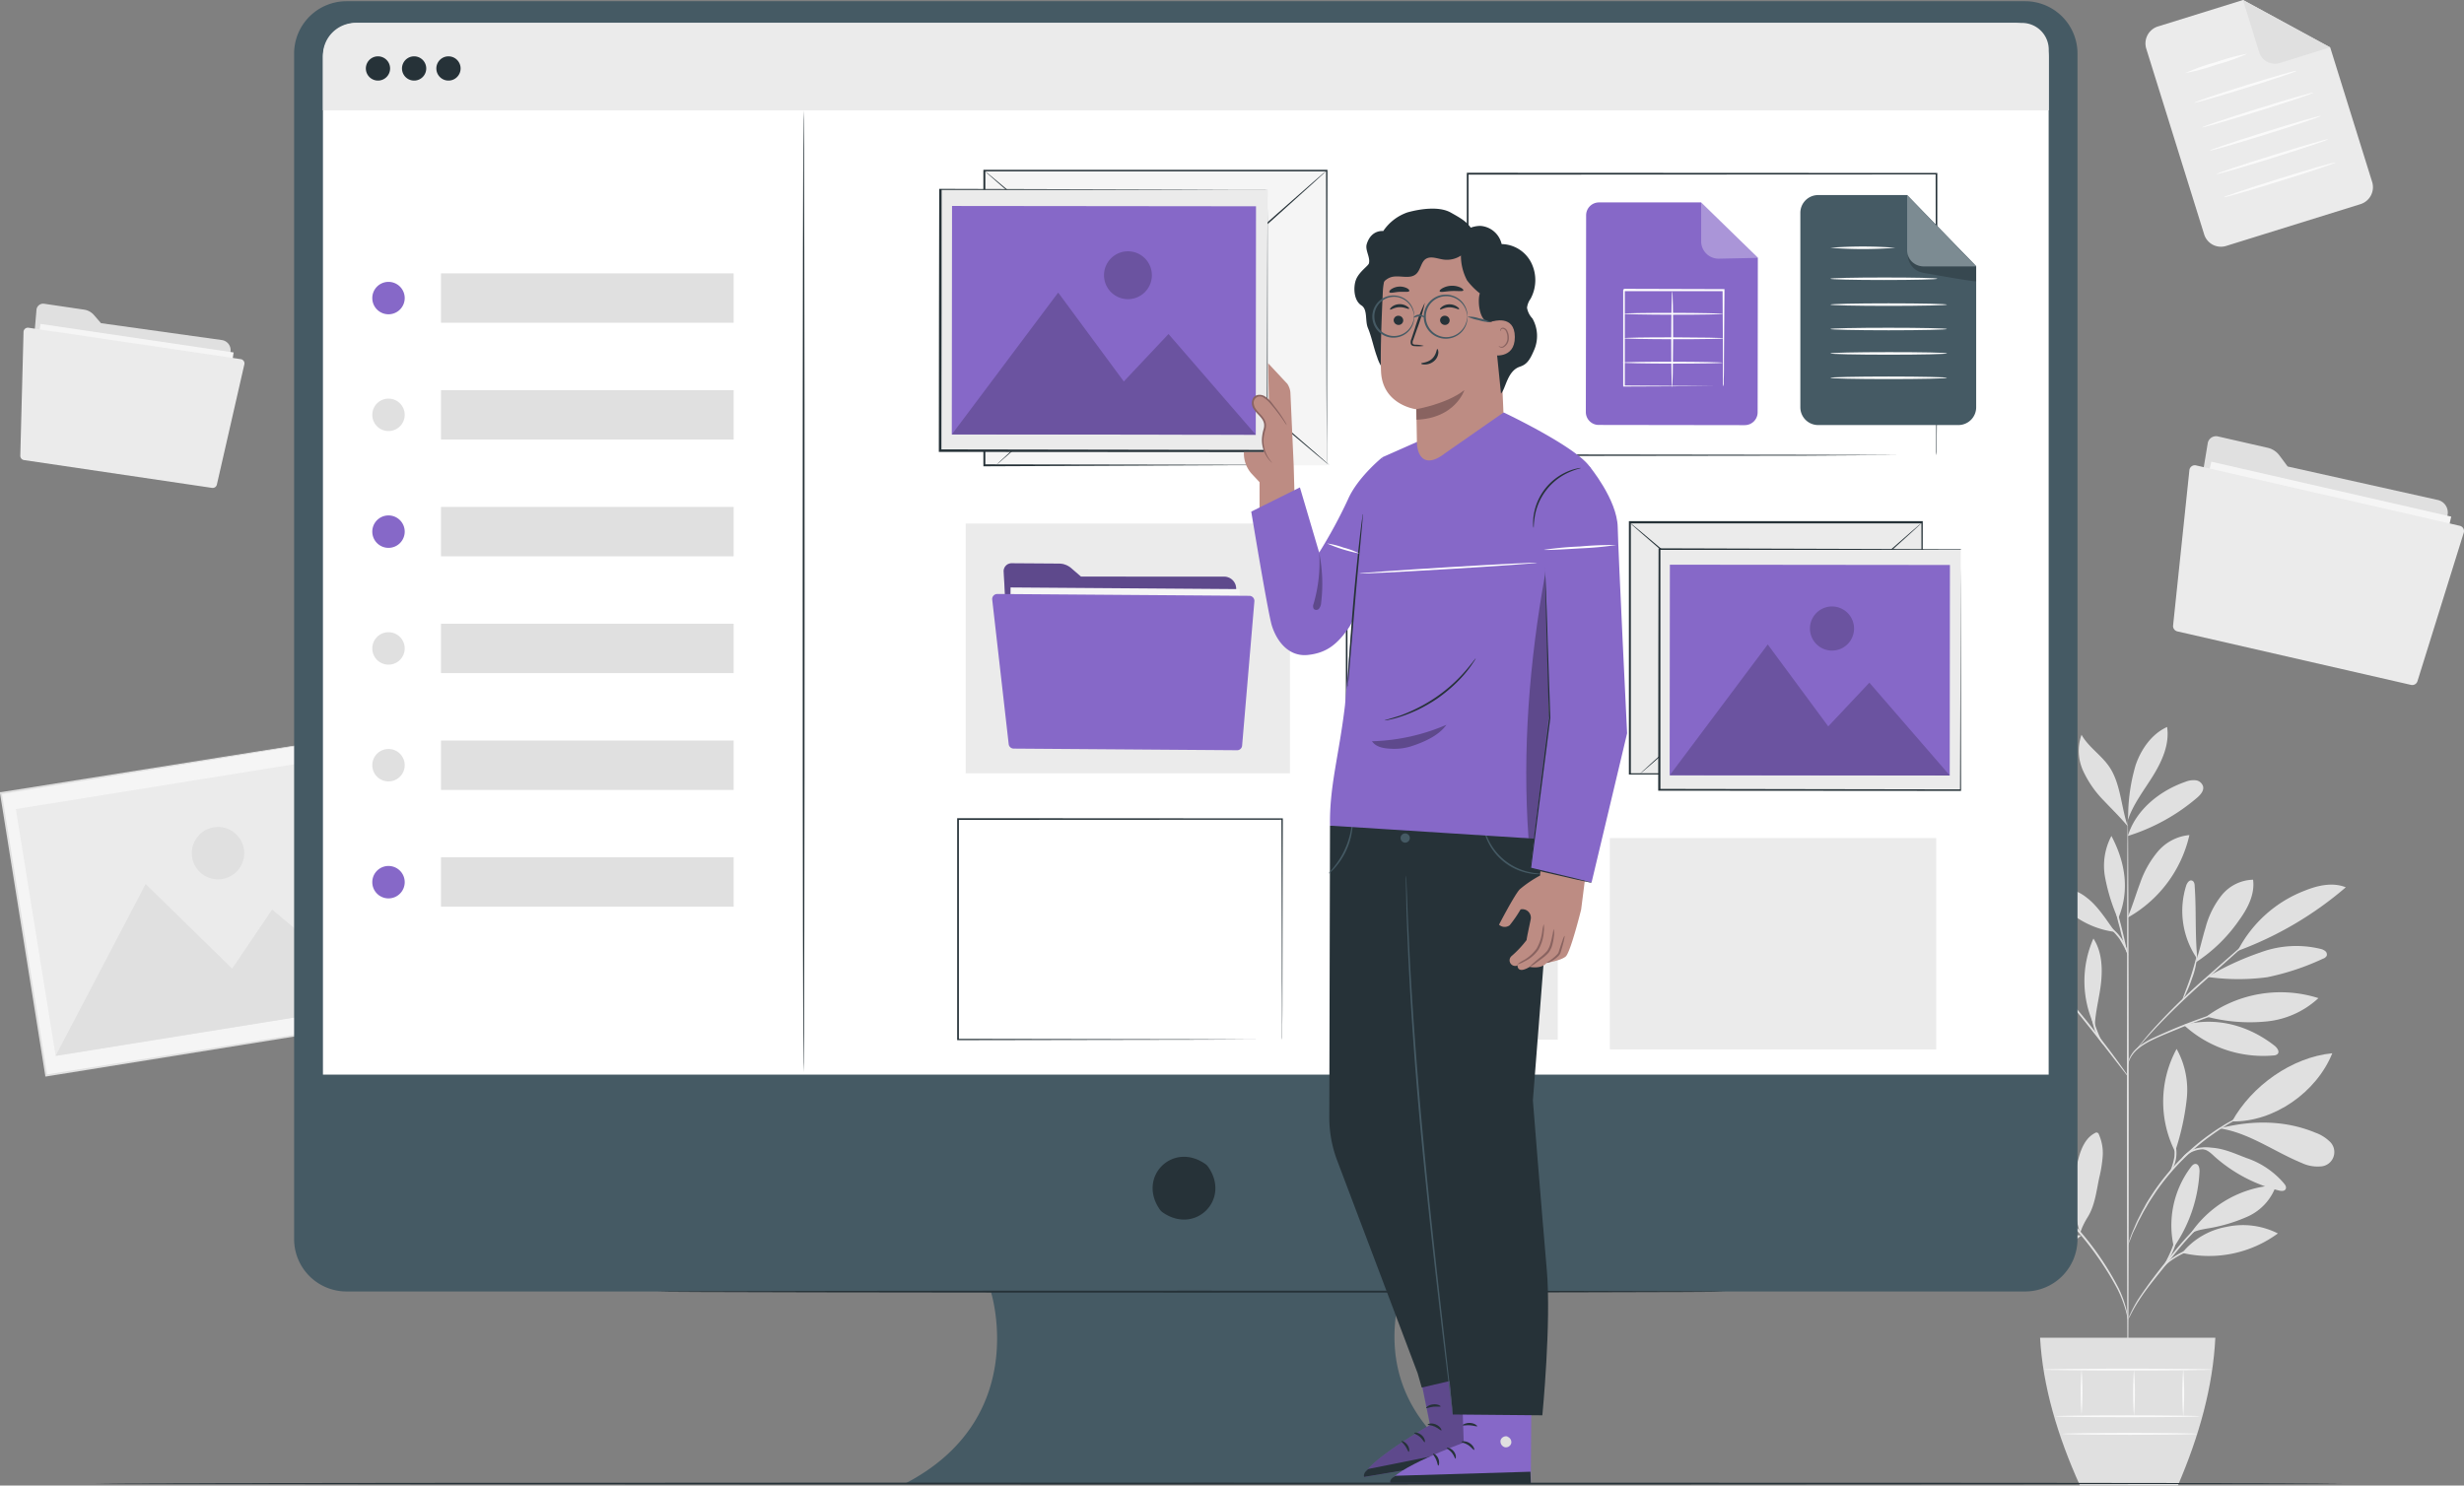 <svg xmlns="http://www.w3.org/2000/svg" width="525" height="316.589" viewBox="0 0 525 316.589">
  <rect x="0" y="0" width="525" height="316.589" fill="#808080" stroke="none"/>
  <g id="Asset_selection-pana" data-name="Asset selection-pana" transform="translate(-32.16 -47.81)">
    <g id="freepik--background-complete--inject-2" transform="translate(32.16 47.81)">
      <rect id="Rectángulo_38775" data-name="Rectángulo 38775" width="76.248" height="60.955" transform="matrix(0.987, -0.159, 0.159, 0.987, 0.184, 169.051)" fill="#f5f5f5"/>
      <path id="Trazado_187892" data-name="Trazado 187892" d="M107.628,255l-.364.068-1.053.182-4.083.674-15.407,2.53-54.342,8.84.167-.227c2.878,17.914,6.189,38.45,9.681,60.174h0l-.25-.182,75.286-12.052-.151.212c-2.871-18.127-5.249-33.155-6.916-43.669-.818-5.257-1.47-9.378-1.909-12.2q-.326-2.113-.5-3.227c-.106-.758-.159-1.114-.159-1.114s.076.356.2,1.068.3,1.8.53,3.181c.462,2.818,1.136,6.923,2,12.158,1.712,10.529,4.166,25.58,7.12,43.745v.182h-.182l-75.279,12.12H41.8v-.212h0c-3.484-21.732-6.772-42.267-9.643-60.182v-.2h.2l54.5-8.65,15.377-2.416,4.053-.629,1.038-.159Z" transform="translate(-32.16 -98.057)" fill="#e0e0e0"/>
      <rect id="Rectángulo_38776" data-name="Rectángulo 38776" width="70.893" height="53.281" transform="matrix(0.987, -0.159, 0.159, 0.987, 3.38, 172.419)" fill="#ebebeb"/>
      <path id="Trazado_187893" data-name="Trazado 187893" d="M47.79,333.152,66.985,296.52l18.43,18.028,8.514-12.582,23.853,19.944Z" transform="translate(-35.951 -108.127)" fill="#e0e0e0"/>
      <path id="Trazado_187894" data-name="Trazado 187894" d="M97.208,285.158a5.583,5.583,0,1,1-6.393-4.621A5.583,5.583,0,0,1,97.208,285.158Z" transform="translate(-45.245 -104.233)" fill="#e0e0e0"/>
      <path id="Trazado_187895" data-name="Trazado 187895" d="M593.007,366.647a26.361,26.361,0,0,0-11.317-3.893c-1.848-.189-3.863-.136-5.348.985a1.091,1.091,0,0,0-.553.977,1.22,1.22,0,0,0,.523.667,16.127,16.127,0,0,0,16.665,1.265" transform="translate(-164 -124.169)" fill="#e0e0e0"/>
      <path id="Trazado_187896" data-name="Trazado 187896" d="M594.294,361.82a55.249,55.249,0,0,1-7.31-6.431,18.527,18.527,0,0,1-4.545-8.476,3.409,3.409,0,0,1,.364-2.833c5.825,4.545,10.4,10.43,11.529,17.74" transform="translate(-165.575 -119.661)" fill="#e0e0e0"/>
      <path id="Trazado_187897" data-name="Trazado 187897" d="M598.32,362.253a26.361,26.361,0,0,1,.136-9.6,13.005,13.005,0,0,1,5.113-7.916c1.007,2.356.576,5.068-.136,7.522a36.671,36.671,0,0,1-5.068,10.673" transform="translate(-169.373 -119.821)" fill="#e0e0e0"/>
      <path id="Trazado_187898" data-name="Trazado 187898" d="M601.429,381.37a18.04,18.04,0,0,0-14.279,13.506c3.4-.212,6.287-2.613,8.378-5.3s3.537-5.636,5.84-8.151" transform="translate(-166.755 -128.704)" fill="#e0e0e0"/>
      <path id="Trazado_187899" data-name="Trazado 187899" d="M607.119,376.752a22.384,22.384,0,0,1,2.56-21.172,26.949,26.949,0,0,1-2.583,21.172" transform="translate(-171.218 -122.45)" fill="#e0e0e0"/>
      <path id="Trazado_187900" data-name="Trazado 187900" d="M612.55,395.38a16.2,16.2,0,0,0-15.475,8.908c-.189.386-.364.871-.106,1.212a1.151,1.151,0,0,0,1.03.3c3.03-.2,5.749-2.03,7.984-4.121s4.174-4.5,6.636-6.31" transform="translate(-169.105 -132.095)" fill="#e0e0e0"/>
      <path id="Trazado_187901" data-name="Trazado 187901" d="M616.846,387.882a28.9,28.9,0,0,1-.288-16.1c.568-2.068,1.515-4.249,3.439-5.227a.53.53,0,0,1,.856.3,9.734,9.734,0,0,1,.81,4.621,28.815,28.815,0,0,1-.757,4.674c-.6,2.856-.924,5.931-2.492,8.393a17.22,17.22,0,0,0-.992,1.841c-.3.629-.3.848-.568,1.348" transform="translate(-173.643 -125.081)" fill="#e0e0e0"/>
      <path id="Trazado_187902" data-name="Trazado 187902" d="M643.448,393a20.651,20.651,0,0,1,3.636-17.074c.265-.341.606-.7,1.038-.659.651.061.818.932.8,1.583A30.905,30.905,0,0,1,643.448,393" transform="translate(-180.27 -127.224)" fill="#e0e0e0"/>
      <path id="Trazado_187903" data-name="Trazado 187903" d="M646,398.4a24.821,24.821,0,0,0,20.369-4.143,16.483,16.483,0,0,0-11.021-1.386,15.732,15.732,0,0,0-9.34,5.5" transform="translate(-181.027 -131.399)" fill="#e0e0e0"/>
      <path id="Trazado_187904" data-name="Trazado 187904" d="M648,391.928a23.553,23.553,0,0,1,18.49-10.688,11.3,11.3,0,0,1-6.06,6.681,34.5,34.5,0,0,1-8.878,2.6c-1.182.227-2.8.485-3.568,1.409" transform="translate(-181.508 -128.673)" fill="#e0e0e0"/>
      <path id="Trazado_187905" data-name="Trazado 187905" d="M643.28,364.445a53.346,53.346,0,0,0,2.363-10.824,17.95,17.95,0,0,0-2.151-10.711,23.564,23.564,0,0,0-.318,21.906" transform="translate(-179.724 -119.377)" fill="#e0e0e0"/>
      <path id="Trazado_187906" data-name="Trazado 187906" d="M660,358.659c4.189-7.575,12.726-13.68,21.361-14.529-3.333,8.294-12.423,14.7-21.361,14.529" transform="translate(-184.423 -119.673)" fill="#e0e0e0"/>
      <path id="Trazado_187907" data-name="Trazado 187907" d="M656.56,364.874c6.242.954,11.552,4.939,17.422,7.355a7.826,7.826,0,0,0,3.931.757,3.068,3.068,0,0,0,1.924-5.439,8.377,8.377,0,0,0-2.848-1.735c-6.355-2.644-13.165-2.712-19.854-1.106" transform="translate(-183.588 -124.404)" fill="#e0e0e0"/>
      <path id="Trazado_187908" data-name="Trazado 187908" d="M651.79,370.954c1.417.4,1.894,1.136,3.03,2.091a32.512,32.512,0,0,0,13.188,6.772c.5.121,1.159.174,1.409-.28s-.053-.879-.341-1.235a18.059,18.059,0,0,0-7.961-5.4c-3.03-1.136-5.673-2.5-9.309-2.2" transform="translate(-182.432 -126.106)" fill="#e0e0e0"/>
      <path id="Trazado_187909" data-name="Trazado 187909" d="M646.41,335.943a25,25,0,0,0,19.134,6.507,1.348,1.348,0,0,0,.871-.311c.477-.523-.1-1.333-.659-1.772-5.628-4.386-12.438-6.2-19.346-4.424" transform="translate(-181.127 -117.523)" fill="#e0e0e0"/>
      <path id="Trazado_187910" data-name="Trazado 187910" d="M652.79,332.159a26.656,26.656,0,0,1,23.868-3.939,18.937,18.937,0,0,1-11.362,5,36.057,36.057,0,0,1-12.5-1.06" transform="translate(-182.674 -115.511)" fill="#e0e0e0"/>
      <path id="Trazado_187911" data-name="Trazado 187911" d="M649.228,312.385c-.553-5.613-.2-10.044-.583-15.687,0-.447-.129-.992-.553-1.151-.583-.227-1.076.492-1.265,1.091a17.96,17.96,0,0,0,2.394,15.627" transform="translate(-181.029 -107.88)" fill="#e0e0e0"/>
      <path id="Trazado_187912" data-name="Trazado 187912" d="M649.72,312.959a33.117,33.117,0,0,0,9.3-9.037c1.833-2.515,3.386-5.53,2.969-8.613a8.9,8.9,0,0,0-6.711,3.333,18.741,18.741,0,0,0-3.416,6.878c-.757,2.469-1.265,5.007-2.144,7.438" transform="translate(-181.93 -107.833)" fill="#e0e0e0"/>
      <path id="Trazado_187913" data-name="Trazado 187913" d="M661.748,310.758a74.992,74.992,0,0,0,22.891-13.5c-2.734-1.1-5.863-.439-8.6.659A26.953,26.953,0,0,0,661.65,310.7" transform="translate(-184.823 -108.169)" fill="#e0e0e0"/>
      <path id="Trazado_187914" data-name="Trazado 187914" d="M653.11,320.541a46.693,46.693,0,0,0,12.711.061,53.077,53.077,0,0,0,11.862-3.939,1.424,1.424,0,0,0,.811-.614.932.932,0,0,0-.3-1.015,2.379,2.379,0,0,0-1.008-.47,21.97,21.97,0,0,0-12.824.758,59.712,59.712,0,0,0-11.256,5.211" transform="translate(-182.752 -112.347)" fill="#e0e0e0"/>
      <path id="Trazado_187915" data-name="Trazado 187915" d="M620.592,330.454a22.455,22.455,0,0,1-.2-18.6c1.75,2.674,1.962,6.06,1.644,9.249s-1.288,6.454-1.348,9.643" transform="translate(-174.351 -111.845)" fill="#e0e0e0"/>
      <path id="Trazado_187916" data-name="Trazado 187916" d="M599.9,328.739a25.951,25.951,0,0,0-19.285,8.219A18.021,18.021,0,0,0,591.169,335a53.741,53.741,0,0,0,9.09-6.06" transform="translate(-165.169 -115.94)" fill="#e0e0e0"/>
      <path id="Trazado_187917" data-name="Trazado 187917" d="M590.042,325.216c-3.522-.288-6.908-.758-10.294.311a12.354,12.354,0,0,0-7.848,6.651,18.627,18.627,0,0,0,9.65-1.818,56.055,56.055,0,0,0,8.491-5.143" transform="translate(-163.057 -115)" fill="#e0e0e0"/>
      <path id="Trazado_187918" data-name="Trazado 187918" d="M604.391,323.751c-3.166-2.076-6.416-4.189-10.1-5.045s-7.961-.227-10.537,2.553c2.984,1.75,6.605,1.962,10.067,1.954s7.7,0,10.968,1.113" transform="translate(-165.931 -113.421)" fill="#e0e0e0"/>
      <path id="Trazado_187919" data-name="Trazado 187919" d="M609.032,318.614c-5.409-5.3-7.461-14.862-5.3-22.134a33.693,33.693,0,0,1,5.3,22.134" transform="translate(-170.571 -108.117)" fill="#e0e0e0"/>
      <path id="Trazado_187920" data-name="Trazado 187920" d="M630.66,300.225c1.023-2.378,1.735-4.871,2.651-7.287a20.982,20.982,0,0,1,3.787-6.711,10,10,0,0,1,6.7-3.477,27,27,0,0,1-13.014,17.513" transform="translate(-177.307 -104.787)" fill="#e0e0e0"/>
      <path id="Trazado_187921" data-name="Trazado 187921" d="M622.616,306.945c-1.689-2.325-3.643-5.484-5.931-7.219a9.957,9.957,0,0,0-8.075-2.121,18.823,18.823,0,0,0,14.006,9.34" transform="translate(-171.96 -108.341)" fill="#e0e0e0"/>
      <path id="Trazado_187922" data-name="Trazado 187922" d="M626.883,300.475a40.107,40.107,0,0,1-2.666-8.65A13.544,13.544,0,0,1,625.565,283c2.977,5.621,3.931,11.65,1.47,17.513" transform="translate(-175.689 -104.848)" fill="#e0e0e0"/>
      <path id="Trazado_187923" data-name="Trazado 187923" d="M630.69,279.193c1.689-5.568,6.817-9.665,12.294-11.552a4.546,4.546,0,0,1,2.151-.318,1.863,1.863,0,0,1,1.591,1.318c.2.954-.583,1.8-1.318,2.432a41.76,41.76,0,0,1-14.718,8.12" transform="translate(-177.314 -101.041)" fill="#e0e0e0"/>
      <path id="Trazado_187924" data-name="Trazado 187924" d="M630.751,271.017a39.153,39.153,0,0,1,1.606-10.6c1.174-3.371,3.416-6.6,6.689-8.082.561,3.621-1.045,7.234-2.969,10.355s-4.257,6.06-5.416,9.544" transform="translate(-177.307 -97.41)" fill="#e0e0e0"/>
      <path id="Trazado_187925" data-name="Trazado 187925" d="M627.32,274.04c-1.394-4.06-1.515-9.211-3.969-12.748-1.7-2.469-4.416-4.159-5.878-6.772a10.287,10.287,0,0,0,.341,7.689,22.36,22.36,0,0,0,4.492,6.439c1.8,1.916,3.341,3.363,5.015,5.393" transform="translate(-173.967 -97.941)" fill="#e0e0e0"/>
      <path id="Trazado_187926" data-name="Trazado 187926" d="M630.624,399.367c-.106,0-.2-27.08-.2-60.47s.076-60.477.182-60.477.2,27.072.212,60.477S630.738,399.367,630.624,399.367Z" transform="translate(-177.249 -103.737)" fill="#e0e0e0"/>
      <path id="Trazado_187927" data-name="Trazado 187927" d="M654.353,331a6.221,6.221,0,0,1-1.015.379l-2.8.947c-2.363.8-5.605,1.969-9.09,3.409s-6.817,2.712-8.65,4.34a6.3,6.3,0,0,0-1.742,2.272c-.265.636-.311,1.023-.348,1.015s0-.1,0-.28a4.32,4.32,0,0,1,.2-.757,6.1,6.1,0,0,1,1.7-2.454,15.082,15.082,0,0,1,3.787-2.326c1.515-.7,3.166-1.432,4.931-2.159,3.53-1.447,6.817-2.575,9.2-3.318,1.189-.371,2.166-.644,2.841-.826A4.818,4.818,0,0,1,654.353,331Z" transform="translate(-177.314 -116.489)" fill="#e0e0e0"/>
      <path id="Trazado_187928" data-name="Trazado 187928" d="M662.7,305.87a1.919,1.919,0,0,1-.288.3l-.863.818c-.811.758-1.909,1.727-3.25,2.947l-10.794,9.612c-4.212,3.75-7.855,7.332-10.378,10.029-1.265,1.348-2.272,2.469-2.939,3.242l-.758.9a1.657,1.657,0,0,1-.3.3,1.464,1.464,0,0,1,.227-.348c.167-.22.409-.538.758-.939.644-.818,1.606-1.962,2.848-3.333A134.839,134.839,0,0,1,647.3,319.255c4.227-3.742,8.075-7.105,10.87-9.529,1.379-1.174,2.5-2.144,3.325-2.856l.917-.758A1.742,1.742,0,0,1,662.7,305.87Z" transform="translate(-177.909 -110.394)" fill="#e0e0e0"/>
      <path id="Trazado_187929" data-name="Trazado 187929" d="M646.107,326c-.114-.045.757-2.083,1.644-4.651s1.3-4.742,1.417-4.719a16.106,16.106,0,0,1-1.045,4.84,30.24,30.24,0,0,1-1.31,3.257A5.3,5.3,0,0,1,646.107,326Z" transform="translate(-181.051 -113.004)" fill="#e0e0e0"/>
      <path id="Trazado_187930" data-name="Trazado 187930" d="M625.705,344.27a4.739,4.739,0,0,1-.651-.757l-1.667-2.129c-1.394-1.81-3.325-4.3-5.492-7.029s-4.159-5.181-5.6-6.946c-.682-.848-1.25-1.515-1.7-2.106a4.844,4.844,0,0,1-.583-.8,4.339,4.339,0,0,1,.7.7c.432.47,1.045,1.159,1.8,2.022,1.515,1.727,3.522,4.151,5.689,6.885s4.068,5.249,5.416,7.105c.667.924,1.2,1.674,1.56,2.2a4.712,4.712,0,0,1,.53.848Z" transform="translate(-172.299 -114.912)" fill="#e0e0e0"/>
      <path id="Trazado_187931" data-name="Trazado 187931" d="M623.019,339.178a9.46,9.46,0,0,1-2.174-4.068,11.474,11.474,0,0,1-.492-4.1h.174c-.083.318-.136.485-.167.477s0-.182,0-.5h.174a18.708,18.708,0,0,0,.689,3.984,30.065,30.065,0,0,0,1.8,4.2Z" transform="translate(-174.802 -116.486)" fill="#e0e0e0"/>
      <path id="Trazado_187932" data-name="Trazado 187932" d="M611.248,330.14a7.052,7.052,0,0,0-1.515-.879,10.218,10.218,0,0,0-4.212-.341,26.337,26.337,0,0,0-4.242.689,12.711,12.711,0,0,1-1.75.417,6.059,6.059,0,0,1,1.674-.682,19.287,19.287,0,0,1,4.287-.81,9.211,9.211,0,0,1,4.348.47A2.749,2.749,0,0,1,611.248,330.14Z" transform="translate(-169.758 -115.871)" fill="#e0e0e0"/>
      <path id="Trazado_187933" data-name="Trazado 187933" d="M607.668,327.2c0,.061-.886-.356-2.325-.848a23.33,23.33,0,0,0-11.718-.894c-1.515.265-2.4.545-2.424.485a2.017,2.017,0,0,1,.606-.258,15.561,15.561,0,0,1,1.757-.492,20.8,20.8,0,0,1,11.877.886,15.655,15.655,0,0,1,1.659.757C607.478,327.044,607.713,327.2,607.668,327.2Z" transform="translate(-167.737 -114.964)" fill="#e0e0e0"/>
      <path id="Trazado_187934" data-name="Trazado 187934" d="M629.695,312.787a48.462,48.462,0,0,1-1.7-5.893,47.92,47.92,0,0,1-1.318-5.984,95.59,95.59,0,0,1,3.015,11.877Z" transform="translate(-176.342 -109.191)" fill="#e0e0e0"/>
      <path id="Trazado_187935" data-name="Trazado 187935" d="M629.313,314.546a28.139,28.139,0,0,0-1.879-3.53,15.689,15.689,0,0,0-2.765-2.856,2.65,2.65,0,0,1,1.068.553,8.522,8.522,0,0,1,2.015,2.075A7.771,7.771,0,0,1,629.313,314.546Z" transform="translate(-175.855 -110.95)" fill="#e0e0e0"/>
      <path id="Trazado_187936" data-name="Trazado 187936" d="M622.75,406.348c-.038,0-.121-.644-.424-1.8a25.8,25.8,0,0,0-1.81-4.689,66,66,0,0,0-9.6-13.529c-2.144-2.447-4.227-4.757-5.992-6.969a48.739,48.739,0,0,1-4.28-6.173,29.689,29.689,0,0,1-2.159-4.583c-.2-.568-.349-1.007-.424-1.31a2.273,2.273,0,0,1-.114-.47s.235.621.682,1.727a32.811,32.811,0,0,0,2.273,4.5,51.164,51.164,0,0,0,4.325,6.06c1.765,2.189,3.848,4.492,6,6.939a62.158,62.158,0,0,1,9.552,13.635,23.278,23.278,0,0,1,1.712,4.772c.121.583.2,1.045.235,1.356A2.066,2.066,0,0,1,622.75,406.348Z" transform="translate(-169.374 -125.178)" fill="#e0e0e0"/>
      <path id="Trazado_187937" data-name="Trazado 187937" d="M652.083,387.15a9.221,9.221,0,0,1-1.121.629,25.265,25.265,0,0,0-2.9,1.924,32.455,32.455,0,0,0-3.787,3.484c-1.341,1.409-2.719,3.03-4.128,4.818-2.818,3.53-5.454,6.658-7.029,9.158a31.864,31.864,0,0,0-1.765,3.03,8.717,8.717,0,0,1-.621,1.121,1.808,1.808,0,0,1,.106-.311c.083-.2.2-.508.379-.879a27.656,27.656,0,0,1,1.666-3.1,97.681,97.681,0,0,1,6.954-9.249c1.416-1.765,2.81-3.416,4.174-4.825a30.288,30.288,0,0,1,3.916-3.454,19.614,19.614,0,0,1,3.03-1.833c.371-.189.674-.3.871-.394a1.73,1.73,0,0,1,.258-.121Z" transform="translate(-177.324 -130.106)" fill="#e0e0e0"/>
      <path id="Trazado_187938" data-name="Trazado 187938" d="M654.737,397.491a16.663,16.663,0,0,1-2.363.341,31.285,31.285,0,0,0-5.62,1.106,16.973,16.973,0,0,0-5.03,2.636c-1.159.9-1.7,1.644-1.757,1.6s.091-.22.348-.545a9.211,9.211,0,0,1,1.235-1.265,15.217,15.217,0,0,1,5.083-2.8,25.107,25.107,0,0,1,5.711-1.007A12.884,12.884,0,0,1,654.737,397.491Z" transform="translate(-179.562 -132.608)" fill="#e0e0e0"/>
      <path id="Trazado_187939" data-name="Trazado 187939" d="M640.877,401.292c-.121-.068.947-1.7,1.773-3.894s.962-4.151,1.1-4.128a3.787,3.787,0,0,1,0,1.273,13.634,13.634,0,0,1-.689,2.992,14.531,14.531,0,0,1-1.379,2.742C641.218,400.943,640.922,401.322,640.877,401.292Z" transform="translate(-179.783 -131.59)" fill="#e0e0e0"/>
      <path id="Trazado_187940" data-name="Trazado 187940" d="M659,359.39a2.115,2.115,0,0,1-.379.2l-1.114.507c-.485.212-1.076.47-1.742.826s-1.454.7-2.272,1.189l-1.3.758c-.447.258-.886.561-1.356.856-.954.583-1.909,1.288-2.932,2.015A50.184,50.184,0,0,0,636.649,377.4c-.689,1.045-1.371,2.022-1.916,3.03-.28.477-.568.932-.811,1.386l-.689,1.318c-.462.833-.758,1.621-1.113,2.272a13.571,13.571,0,0,0-.758,1.772L630.9,388.3a2.178,2.178,0,0,1-.189.386,1.449,1.449,0,0,1,.114-.409l.394-1.159c.174-.508.4-1.113.712-1.81s.614-1.515,1.06-2.333l.674-1.341c.235-.462.523-.924.758-1.409.538-.985,1.212-1.977,1.9-3.03a48.562,48.562,0,0,1,11.362-11.741c1.03-.72,2-1.432,2.969-2,.477-.288.924-.591,1.379-.841l1.318-.72c.826-.477,1.613-.818,2.272-1.144A16.718,16.718,0,0,1,657.4,360c.492-.174.848-.318,1.144-.439a1.735,1.735,0,0,1,.454-.167Z" transform="translate(-177.319 -123.374)" fill="#e0e0e0"/>
      <path id="Trazado_187941" data-name="Trazado 187941" d="M645.72,373.445a2.848,2.848,0,0,1,.932-1.386,5.923,5.923,0,0,1,3.75-1.439,10.34,10.34,0,0,1,3.947.757,5.826,5.826,0,0,1,1.515.757,9.165,9.165,0,0,1-1.6-.47,12.007,12.007,0,0,0-3.84-.644,6.06,6.06,0,0,0-3.583,1.257,12.11,12.11,0,0,0-1.121,1.167Z" transform="translate(-180.96 -126.097)" fill="#e0e0e0"/>
      <path id="Trazado_187942" data-name="Trazado 187942" d="M642.38,375.532a14.126,14.126,0,0,0,1.068-3.462,13.793,13.793,0,0,0-.242-3.621,2.273,2.273,0,0,1,.447,1.007,7.249,7.249,0,0,1-.606,5.2C642.713,375.252,642.418,375.555,642.38,375.532Z" transform="translate(-180.15 -125.571)" fill="#e0e0e0"/>
      <path id="Trazado_187943" data-name="Trazado 187943" d="M606,424.16c.583,10.347,3.7,20.869,8.5,31.511h20.854c4.545-10.537,7.476-21.043,7.991-31.511Z" transform="translate(-171.327 -139.082)" fill="#e0e0e0"/>
      <path id="Trazado_187944" data-name="Trazado 187944" d="M641.028,446.2c0,.106-6.87.2-15.339.2s-15.339-.091-15.339-.2,6.87-.2,15.339-.2S641.028,446.091,641.028,446.2Z" transform="translate(-172.382 -144.378)" fill="#fafafa"/>
      <path id="Trazado_187945" data-name="Trazado 187945" d="M641.014,451.147c0,.106-6.439.2-14.392.2s-14.392-.091-14.392-.2,6.439-.2,14.392-.2S641.014,451.041,641.014,451.147Z" transform="translate(-172.838 -145.579)" fill="#fafafa"/>
      <path id="Trazado_187946" data-name="Trazado 187946" d="M617.607,433.13a58.662,58.662,0,0,1,0,9.6,58.656,58.656,0,0,1,0-9.6Z" transform="translate(-174.094 -141.257)" fill="#fafafa"/>
      <path id="Trazado_187947" data-name="Trazado 187947" d="M632.357,433.13a62.879,62.879,0,0,1,0,9.946,62.879,62.879,0,0,1,0-9.946Z" transform="translate(-177.671 -141.257)" fill="#fafafa"/>
      <path id="Trazado_187948" data-name="Trazado 187948" d="M646.207,433a65.5,65.5,0,0,1,0,10.15,65.487,65.487,0,0,1,0-10.15Z" transform="translate(-181.03 -141.226)" fill="#fafafa"/>
      <path id="Trazado_187949" data-name="Trazado 187949" d="M642.92,433.067c0,.106-8.06.189-17.99.189s-17.99-.083-17.99-.189,8.052-.2,17.99-.2S642.92,432.969,642.92,433.067Z" transform="translate(-171.555 -141.194)" fill="#fafafa"/>
      <path id="Trazado_187950" data-name="Trazado 187950" d="M700.754,184.12a2.735,2.735,0,0,1,2.068,3.272l-.508,2.272-4.681,20.452a1.81,1.81,0,0,1-2.159,1.371l-46.782-10.718a1.8,1.8,0,0,1-1.371-2.06l4.409-26.618a1.8,1.8,0,0,1,2.182-1.515l10.6,2.424a4.3,4.3,0,0,1,2.5,1.629l1.757,2.356Z" transform="translate(-181.342 -77.572)" fill="#e0e0e0"/>
      <rect id="Rectángulo_38777" data-name="Rectángulo 38777" width="52.44" height="31.648" transform="translate(471.161 98.389) rotate(12.9)" fill="#f5f5f5"/>
      <path id="Trazado_187951" data-name="Trazado 187951" d="M646.887,179.786l-3.469,33.064a1.174,1.174,0,0,0,.894,1.257l49.812,11.408a1.159,1.159,0,0,0,1.363-.8l9.847-31.595a1.159,1.159,0,0,0-.841-1.515l-56.228-12.877a1.166,1.166,0,0,0-1.379,1.053Z" transform="translate(-180.4 -79.556)" fill="#ebebeb"/>
      <path id="Trazado_187952" data-name="Trazado 187952" d="M81.35,141a2.174,2.174,0,0,1,1.826,2.462c-.106.757-.212,1.515-.265,1.826l-2.432,16.46a1.424,1.424,0,0,1-1.621,1.212L41.211,157.4A1.432,1.432,0,0,1,40,155.881l1.833-21.323a1.432,1.432,0,0,1,1.636-1.3l8.514,1.257a3.462,3.462,0,0,1,2.083,1.136l1.515,1.75Z" transform="translate(-34.06 -68.528)" fill="#e0e0e0"/>
      <rect id="Rectángulo_38778" data-name="Rectángulo 38778" width="41.593" height="25.103" transform="translate(8.627 69.026) rotate(8.41)" fill="#f5f5f5"/>
      <path id="Trazado_187953" data-name="Trazado 187953" d="M38.559,140.935l-.689,26.338a.924.924,0,0,0,.757.939l40.1,5.931a.917.917,0,0,0,1.03-.712l5.848-25.6a.917.917,0,0,0-.757-1.121l-45.267-6.7a.924.924,0,0,0-1.023.917Z" transform="translate(-33.545 -70.171)" fill="#ebebeb"/>
      <path id="Trazado_187954" data-name="Trazado 187954" d="M681.454,91.32l-28.61,8.9a3.742,3.742,0,0,1-4.689-2.462l-12.347-39.6a3.787,3.787,0,0,1,2.469-4.7l18.18-5.651,18.551,10.1,8.946,28.7a3.787,3.787,0,0,1-2.5,4.712Z" transform="translate(-178.517 -47.81)" fill="#ebebeb"/>
      <path id="Trazado_187955" data-name="Trazado 187955" d="M663.07,47.83l3.469,11.143a3.5,3.5,0,0,0,4.371,2.272l10.711-3.34Z" transform="translate(-185.167 -47.815)" fill="#e0e0e0"/>
      <path id="Trazado_187956" data-name="Trazado 187956" d="M660.063,62.925a44.419,44.419,0,0,1-6.537,2.318,44.855,44.855,0,0,1-6.7,1.8,44.416,44.416,0,0,1,6.537-2.318A44.862,44.862,0,0,1,660.063,62.925Z" transform="translate(-181.229 -51.472)" fill="#fafafa"/>
      <path id="Trazado_187957" data-name="Trazado 187957" d="M671.205,67.727c.038.144-4.8,1.78-10.817,3.651s-10.923,3.28-10.968,3.136,4.795-1.78,10.809-3.651S671.16,67.583,671.205,67.727Z" transform="translate(-181.857 -52.638)" fill="#fafafa"/>
      <path id="Trazado_187958" data-name="Trazado 187958" d="M675.327,73.867c.045.144-5.234,1.916-11.794,3.954s-11.908,3.59-11.953,3.447,5.234-1.916,11.794-3.962S675.281,73.723,675.327,73.867Z" transform="translate(-182.381 -54.127)" fill="#fafafa"/>
      <path id="Trazado_187959" data-name="Trazado 187959" d="M677.4,80.417c.045.144-5.234,1.916-11.786,3.962s-11.908,3.583-11.953,3.439,5.234-1.916,11.786-3.962S677.331,80.273,677.4,80.417Z" transform="translate(-182.885 -55.716)" fill="#fafafa"/>
      <path id="Trazado_187960" data-name="Trazado 187960" d="M679.4,87c.038.144-5.242,1.916-11.794,3.962S655.7,94.541,655.65,94.4s5.234-1.916,11.794-3.954S679.4,86.829,679.4,87Z" transform="translate(-183.368 -57.31)" fill="#fafafa"/>
      <path id="Trazado_187961" data-name="Trazado 187961" d="M681.457,93.527c.045.144-5.234,1.916-11.794,3.954s-11.908,3.59-11.953,3.447,5.234-1.916,11.794-3.962S681.411,93.383,681.457,93.527Z" transform="translate(-183.867 -58.895)" fill="#fafafa"/>
    </g>
    <g id="freepik--Device--inject-2" transform="translate(94.826 48.068)">
      <path id="Trazado_187962" data-name="Trazado 187962" d="M483.731,48.15H126.055A11.165,11.165,0,0,0,114.89,59.315V311.951a11.165,11.165,0,0,0,11.165,11.165H263.334s8.726,27-18.339,40.98H373.35s-30.557-10.484-22.724-40.98H483.715a11.165,11.165,0,0,0,11.158-11.165V59.315A11.165,11.165,0,0,0,483.73,48.15Z" transform="translate(-114.89 -48.15)" fill="#455a64"/>
      <path id="Trazado_187963" data-name="Trazado 187963" d="M368.21,375.4c4.863,6.954-2.75,14.566-9.7,9.7a2.492,2.492,0,0,1-.6-.6c-4.855-6.954,2.75-14.559,9.7-9.7A2.364,2.364,0,0,1,368.21,375.4Z" transform="translate(-173.454 -126.996)" fill="#263238"/>
      <path id="Trazado_187964" data-name="Trazado 187964" d="M130.363,54.26H483.349a7.348,7.348,0,0,1,7.348,7.348V278.384H123V61.638a7.348,7.348,0,0,1,7.363-7.378Z" transform="translate(-116.857 -49.632)" fill="#fff"/>
      <path id="Trazado_187965" data-name="Trazado 187965" d="M129.946,54.26h355.07a5.7,5.7,0,0,1,5.7,5.7v12.93H123v-11.7a6.931,6.931,0,0,1,6.946-6.931Z" transform="translate(-116.857 -49.632)" fill="#ebebeb"/>
      <path id="Trazado_187966" data-name="Trazado 187966" d="M140.236,66.243a2.583,2.583,0,1,1-2.583-2.583,2.583,2.583,0,0,1,2.583,2.583Z" transform="translate(-119.784 -51.911)" fill="#263238"/>
      <path id="Trazado_187967" data-name="Trazado 187967" d="M150.4,66.243a2.583,2.583,0,1,1-2.583-2.583A2.583,2.583,0,0,1,150.4,66.243Z" transform="translate(-122.248 -51.911)" fill="#263238"/>
      <path id="Trazado_187968" data-name="Trazado 187968" d="M160.066,66.243a2.583,2.583,0,1,1-2.583-2.583A2.583,2.583,0,0,1,160.066,66.243Z" transform="translate(-124.593 -51.911)" fill="#263238"/>
      <path id="Trazado_187969" data-name="Trazado 187969" d="M444.611,411.132c0,.121-50.9.212-113.668.212s-113.683-.091-113.683-.212,50.888-.212,113.683-.212S444.611,410.981,444.611,411.132Z" transform="translate(-139.717 -136.128)" fill="#263238"/>
      <path id="Trazado_187970" data-name="Trazado 187970" d="M544.77,156.609v-4.234c0-2.765,0-6.817-.045-12.021,0-10.4-.045-25.376-.076-43.737l.151.151-99.882.045h0l.2-.2v59.993l-.182-.182,71.87.091,20.619.045h.076l-20.6.136-71.961.091h-.182V96.42h.2l99.882.045H545v.151c0,18.4-.061,33.413-.076,43.835,0,5.189,0,9.226-.045,11.983v3.121A3.932,3.932,0,0,1,544.77,156.609Z" transform="translate(-194.89 -59.856)" fill="#263238"/>
      <path id="Trazado_187971" data-name="Trazado 187971" d="M258.147,283.832c-.106,0-.2-45.888-.2-102.487s.091-102.495.2-102.495.2,45.881.2,102.495S258.261,283.832,258.147,283.832Z" transform="translate(-149.585 -55.595)" fill="#263238"/>
      <rect id="Rectángulo_38779" data-name="Rectángulo 38779" width="62.363" height="10.521" transform="translate(31.292 58)" fill="#e0e0e0"/>
      <path id="Trazado_187972" data-name="Trazado 187972" d="M512.1,152.224l-31.133-.045a2.742,2.742,0,0,1-2.734-2.742l.061-41.942a2.742,2.742,0,0,1,2.742-2.735H502.8l12.082,11.794-.045,32.9a2.735,2.735,0,0,1-2.742,2.765Z" transform="translate(-203.007 -61.879)" fill="#8668c8"/>
      <g id="Grupo_124289" data-name="Grupo 124289" transform="translate(299.796 42.805)" opacity="0.3">
        <path id="Trazado_187973" data-name="Trazado 187973" d="M510.67,104.66v8.332a3.719,3.719,0,0,0,3.719,3.734l8.332-.174Z" transform="translate(-510.67 -104.66)" fill="#fff"/>
      </g>
      <path id="Trazado_187974" data-name="Trazado 187974" d="M509.987,149.825a2.351,2.351,0,0,1,0-.394c0-.273,0-.644,0-1.106v-4.166c0-3.59-.038-8.673-.068-14.763l.174.174H488.884l.2-.189h0v20.452l-.174-.167,15.339.106,4.333.053h1.568a2.142,2.142,0,0,1-.371,0h-5.424l-15.445.068h-.167V129.275h0l.2-.2,21.209.061h.167v.167c-.045,6.136-.083,11.256-.106,14.869,0,1.757,0,3.151-.053,4.128v1.076a1.942,1.942,0,0,1-.167.454Z" transform="translate(-205.555 -67.775)" fill="#fff"/>
      <path id="Trazado_187975" data-name="Trazado 187975" d="M502.442,150.229c-.106,0-.189-4.545-.182-10.211s.106-10.218.212-10.218.2,4.545.182,10.218S502.555,150.229,502.442,150.229Z" transform="translate(-208.834 -67.952)" fill="#fff"/>
      <path id="Trazado_187976" data-name="Trazado 187976" d="M509.866,149.792c0,.114-4.772.189-10.658.182s-10.658-.1-10.658-.212,4.772-.189,10.658-.182S509.866,149.686,509.866,149.792Z" transform="translate(-205.509 -72.748)" fill="#fff"/>
      <path id="Trazado_187977" data-name="Trazado 187977" d="M510.175,142.932c0,.106-4.772.189-10.658.182s-10.658-.106-10.658-.212,4.772-.2,10.658-.182S510.175,142.81,510.175,142.932Z" transform="translate(-205.585 -71.084)" fill="#fff"/>
      <path id="Trazado_187978" data-name="Trazado 187978" d="M510.029,136.042c0,.106-4.734.189-10.6.182s-10.6-.106-10.6-.212,4.734-.189,10.6-.182S510.029,135.959,510.029,136.042Z" transform="translate(-205.575 -69.414)" fill="#fff"/>
      <path id="Trazado_187979" data-name="Trazado 187979" d="M572.286,151.7H542.32a3.787,3.787,0,0,1-3.75-3.75V106.477a3.787,3.787,0,0,1,3.75-3.787h19.005l14.71,15.15V147.9a3.787,3.787,0,0,1-3.75,3.8Z" transform="translate(-217.64 -61.377)" fill="#455a64"/>
      <path id="Trazado_187980" data-name="Trazado 187980" d="M568.61,102.74v11.673a3.485,3.485,0,0,0,3.484,3.484h11.2Z" transform="translate(-224.925 -61.389)" fill="#455a64"/>
      <g id="Grupo_124290" data-name="Grupo 124290" transform="translate(343.836 54.046)" opacity="0.2">
        <path id="Trazado_187981" data-name="Trazado 187981" d="M568.81,119.5a3.886,3.886,0,0,0,3.075,3.787l.371.083c1.462.258,11.112,1.977,11.112,1.757v-3.136H572.143S569.34,121.871,568.81,119.5Z" transform="translate(-568.81 -119.5)"/>
      </g>
      <g id="Grupo_124291" data-name="Grupo 124291" transform="translate(343.685 41.351)" opacity="0.3">
        <path id="Trazado_187982" data-name="Trazado 187982" d="M568.61,102.74v11.673a3.485,3.485,0,0,0,3.484,3.484h11.2Z" transform="translate(-568.61 -102.74)" fill="#fff"/>
      </g>
      <path id="Trazado_187983" data-name="Trazado 187983" d="M560.852,117.433a88.214,88.214,0,0,1-13.862,0,88.219,88.219,0,0,1,13.862,0Z" transform="translate(-219.682 -64.886)" fill="#fafafa"/>
      <path id="Trazado_187984" data-name="Trazado 187984" d="M569.805,126.145c0,.151-5.105.273-11.408.273s-11.408-.121-11.408-.273,5.105-.265,11.408-.265S569.805,125.971,569.805,126.145Z" transform="translate(-219.682 -67.001)" fill="#fafafa"/>
      <path id="Trazado_187985" data-name="Trazado 187985" d="M571.866,133.423c0,.152-5.575.273-12.438.273s-12.438-.121-12.438-.273,5.568-.273,12.438-.273S571.866,133.271,571.866,133.423Z" transform="translate(-219.682 -68.764)" fill="#fafafa"/>
      <path id="Trazado_187986" data-name="Trazado 187986" d="M571.866,140.285c0,.152-5.575.273-12.438.273s-12.438-.121-12.438-.273,5.568-.265,12.438-.265S571.866,140.141,571.866,140.285Z" transform="translate(-219.682 -70.43)" fill="#fafafa"/>
      <path id="Trazado_187987" data-name="Trazado 187987" d="M571.866,147.153c0,.151-5.575.273-12.438.273s-12.438-.121-12.438-.273,5.568-.273,12.438-.273S571.866,146.971,571.866,147.153Z" transform="translate(-219.682 -72.094)" fill="#fafafa"/>
      <path id="Trazado_187988" data-name="Trazado 187988" d="M571.868,154.013c0,.151-5.575.273-12.438.273s-12.43-.121-12.43-.273,5.568-.273,12.438-.273S571.868,153.861,571.868,154.013Z" transform="translate(-219.685 -73.757)" fill="#fafafa"/>
      <rect id="Rectángulo_38780" data-name="Rectángulo 38780" width="72.968" height="62.826" transform="translate(147.027 36.086)" fill="#f5f5f5"/>
      <path id="Trazado_187989" data-name="Trazado 187989" d="M381.912,158.557v-4.53c0-2.947,0-7.249-.045-12.741,0-10.976-.053-26.656-.083-45.547l.167.167H308.982l.2-.2v62.818l-.174-.174,52.751.091,14.907.045h.068l-14.862.045-52.925.235h-.174V95.58h73.309v.167c-.038,18.937-.068,34.655-.091,45.653,0,5.469,0,9.764-.038,12.7v3.333C381.95,158.2,381.912,158.557,381.912,158.557Z" transform="translate(-161.909 -59.653)" fill="#263238"/>
      <path id="Trazado_187990" data-name="Trazado 187990" d="M312.35,158.547c-.076-.083,15.634-14.2,35.079-31.526S382.7,95.707,382.781,95.79s-15.634,14.2-35.094,31.526S312.418,158.623,312.35,158.547Z" transform="translate(-162.778 -59.703)" fill="#263238"/>
      <path id="Trazado_187991" data-name="Trazado 187991" d="M382.582,158.608c-.076.083-16.6-13.915-36.92-31.254S308.924,95.873,309,95.79s16.6,13.907,36.927,31.261S382.65,158.525,382.582,158.608Z" transform="translate(-161.965 -59.703)" fill="#263238"/>
      <rect id="Rectángulo_38781" data-name="Rectángulo 38781" width="62.28" height="53.622" transform="translate(284.571 111.115)" fill="#ebebeb"/>
      <path id="Trazado_187992" data-name="Trazado 187992" d="M552.794,248.363v-3.871c0-2.522,0-6.2-.045-10.885,0-9.362-.045-22.724-.083-38.866l.167.167H490.56l.2-.2v53.622l-.174-.174,45.017.083,12.718.045h.008l-12.68.046-45.131.091h-.174V194.43h62.613v.167c0,16.165-.068,29.542-.083,38.972,0,4.666,0,8.332-.045,10.847v2.841C552.825,247.916,552.794,248.363,552.794,248.363Z" transform="translate(-205.943 -83.626)" fill="#263238"/>
      <path id="Trazado_187993" data-name="Trazado 187993" d="M493.43,248.4c-.068-.076,13.332-12.12,29.928-26.928s30.117-26.716,30.186-26.633-13.324,12.12-29.928,26.928S493.506,248.485,493.43,248.4Z" transform="translate(-206.693 -83.725)" fill="#263238"/>
      <path id="Trazado_187994" data-name="Trazado 187994" d="M553.373,248.462c-.068.083-14.188-11.855-31.526-26.663S490.5,194.961,490.57,194.84s14.188,11.855,31.534,26.633S553.448,248.379,553.373,248.462Z" transform="translate(-205.999 -83.725)" fill="#263238"/>
      <path id="Trazado_187995" data-name="Trazado 187995" d="M143.788,130.557a3.454,3.454,0,1,1-3.454-3.447,3.454,3.454,0,0,1,3.454,3.447Z" transform="translate(-120.223 -67.299)" fill="#8668c8"/>
      <rect id="Rectángulo_38782" data-name="Rectángulo 38782" width="62.363" height="10.521" transform="translate(31.292 82.891)" fill="#e0e0e0"/>
      <path id="Trazado_187996" data-name="Trazado 187996" d="M143.788,163.414a3.454,3.454,0,1,1-3.454-3.454A3.454,3.454,0,0,1,143.788,163.414Z" transform="translate(-120.223 -75.266)" fill="#e0e0e0"/>
      <rect id="Rectángulo_38783" data-name="Rectángulo 38783" width="62.363" height="10.521" transform="translate(31.292 107.774)" fill="#e0e0e0"/>
      <path id="Trazado_187997" data-name="Trazado 187997" d="M143.788,196.274a3.454,3.454,0,1,1-3.454-3.454,3.454,3.454,0,0,1,3.454,3.454Z" transform="translate(-120.223 -83.235)" fill="#8668c8"/>
      <rect id="Rectángulo_38784" data-name="Rectángulo 38784" width="62.363" height="10.521" transform="translate(31.292 132.665)" fill="#e0e0e0"/>
      <path id="Trazado_187998" data-name="Trazado 187998" d="M143.788,229.127a3.454,3.454,0,1,1-3.454-3.447,3.454,3.454,0,0,1,3.454,3.447Z" transform="translate(-120.223 -91.204)" fill="#e0e0e0"/>
      <rect id="Rectángulo_38785" data-name="Rectángulo 38785" width="62.363" height="10.521" transform="translate(31.292 157.556)" fill="#e0e0e0"/>
      <path id="Trazado_187999" data-name="Trazado 187999" d="M143.788,261.984a3.454,3.454,0,1,1-3.454-3.454A3.454,3.454,0,0,1,143.788,261.984Z" transform="translate(-120.223 -99.171)" fill="#e0e0e0"/>
      <rect id="Rectángulo_38786" data-name="Rectángulo 38786" width="62.363" height="10.521" transform="translate(31.292 182.439)" fill="#e0e0e0"/>
      <path id="Trazado_188000" data-name="Trazado 188000" d="M143.788,294.894a3.454,3.454,0,1,1-3.454-3.454,3.454,3.454,0,0,1,3.454,3.454Z" transform="translate(-120.223 -107.152)" fill="#8668c8"/>
      <path id="Trazado_188001" data-name="Trazado 188001" d="M455.876,248.231v-3.9c0-2.53,0-6.211-.045-10.885,0-9.34-.053-22.626-.083-38.45l.174.174h-45.04l.2-.2c0,19.695,0,37.957-.038,53.228l-.159-.167,32.64.083,9.143.045h.068l-9.09.038-32.746.091h-.167V194.7h45.411v.174c-.038,15.907-.068,29.193-.091,38.563,0,4.651-.038,8.332-.045,10.847v3.606A.536.536,0,0,1,455.876,248.231Z" transform="translate(-186.637 -83.691)" fill="#263238"/>
      <rect id="Rectángulo_38787" data-name="Rectángulo 38787" width="45.04" height="45.04" transform="translate(224.199 176.266)" fill="#ebebeb"/>
      <rect id="Rectángulo_38788" data-name="Rectángulo 38788" width="69.544" height="45.04" transform="translate(280.336 178.341)" fill="#ebebeb"/>
      <rect id="Rectángulo_38789" data-name="Rectángulo 38789" width="69.09" height="53.228" transform="translate(143.096 111.312)" fill="#ebebeb"/>
      <path id="Trazado_188002" data-name="Trazado 188002" d="M370.611,325.2v-3.348c0-2.189,0-5.386-.038-9.476,0-8.181-.045-19.914-.083-34.215l.159.159-69.082.038h0l.2-.2V325.2l-.182-.174,49.767.083,14.218.053h.083l-14.18.045-49.888.091H301.4V278h.2l69.082.038h.1v.159c-.038,14.339-.061,26.11-.083,34.314,0,4.075,0,7.257-.038,9.438v2.462A3.878,3.878,0,0,1,370.611,325.2Z" transform="translate(-160.122 -103.893)" fill="#263238"/>
      <path id="Trazado_188003" data-name="Trazado 188003" d="M361.473,209.136a2.553,2.553,0,0,1,2.538,2.568v2.166l-.144,19.528a1.689,1.689,0,0,1-1.689,1.682l-44.691-.326a1.682,1.682,0,0,1-1.659-1.606l-1.348-25.088a1.682,1.682,0,0,1,1.682-1.78l10.112.068a4.037,4.037,0,0,1,2.606.985l2.068,1.788Z" transform="translate(-163.293 -86.499)" fill="#8668c8"/>
      <g id="Grupo_124292" data-name="Grupo 124292" transform="translate(151.183 119.781)" opacity="0.3">
        <path id="Trazado_188004" data-name="Trazado 188004" d="M361.473,209.136a2.553,2.553,0,0,1,2.538,2.568v2.166l-.144,19.528a1.689,1.689,0,0,1-1.689,1.682l-44.691-.326a1.682,1.682,0,0,1-1.659-1.606l-1.348-25.088a1.682,1.682,0,0,1,1.682-1.78l10.112.068a4.037,4.037,0,0,1,2.606.985l2.068,1.788Z" transform="translate(-314.476 -206.28)"/>
      </g>
      <rect id="Rectángulo_38790" data-name="Rectángulo 38790" width="48.835" height="29.474" transform="translate(152.653 124.933) rotate(0.42)" fill="#f5f5f5"/>
      <path id="Trazado_188005" data-name="Trazado 188005" d="M311.257,216.147l3.507,30.761a1.076,1.076,0,0,0,1.06.962l47.6.348a1.068,1.068,0,0,0,1.076-.992l2.613-30.731a1.083,1.083,0,0,0-1.068-1.182l-53.721-.394a1.083,1.083,0,0,0-1.068,1.227Z" transform="translate(-162.51 -88.595)" fill="#8668c8"/>
      <rect id="Rectángulo_38791" data-name="Rectángulo 38791" width="51.312" height="64.181" transform="translate(290.868 168.156) rotate(-89.94)" fill="#ebebeb"/>
      <path id="Trazado_188006" data-name="Trazado 188006" d="M563.074,202.4H498.893l.167-.167v51.3h0l-.182-.189,64.182.106-.159.151c.053-15.445.1-28.254.121-37.215,0-4.477.045-7.991.053-10.4V216.3c0,8.976,0,21.815.038,37.306v.159h-.151l-64.182-.045h-.189v-.182h0c0-18.528.053-36.033.076-51.3v-.167h.235l46.456.136,13.1.061h4.628Z" transform="translate(-207.944 -85.478)" fill="#263238"/>
      <rect id="Rectángulo_38792" data-name="Rectángulo 38792" width="44.85" height="59.674" transform="translate(293.083 164.932) rotate(-89.94)" fill="#8668c8"/>
      <path id="Trazado_188007" data-name="Trazado 188007" d="M501.85,256.98l20.869-27.86,12.892,17.46,8.764-9.317,17.142,19.785Z" transform="translate(-208.735 -92.039)" fill="#8668c8"/>
      <path id="Trazado_188008" data-name="Trazado 188008" d="M550.673,223.134a4.7,4.7,0,1,1-4.689-4.7,4.7,4.7,0,0,1,4.689,4.7Z" transform="translate(-218.297 -89.446)" fill="#8668c8"/>
      <g id="Grupo_124293" data-name="Grupo 124293" transform="translate(293.115 137.081)" opacity="0.2">
        <path id="Trazado_188009" data-name="Trazado 188009" d="M501.85,256.98l20.869-27.86,12.892,17.46,8.764-9.317,17.142,19.785Z" transform="translate(-501.85 -229.12)"/>
      </g>
      <g id="Grupo_124294" data-name="Grupo 124294" transform="translate(322.983 128.984)" opacity="0.2">
        <path id="Trazado_188010" data-name="Trazado 188010" d="M550.673,223.134a4.7,4.7,0,1,1-4.689-4.7,4.7,4.7,0,0,1,4.689,4.7Z" transform="translate(-541.28 -218.43)"/>
      </g>
    </g>
    <g id="freepik--Character--inject-2" transform="translate(232.196 88.047)">
      <rect id="Rectángulo_38793" data-name="Rectángulo 38793" width="55.69" height="69.658" transform="translate(0.357 55.831) rotate(-89.94)" fill="#ebebeb"/>
      <path id="Trazado_188011" data-name="Trazado 188011" d="M366.322,101.165H296.649l.182-.182c0,16.581,0,35.6-.045,55.682h0l-.2-.2,69.688.114-.167.167c.053-16.763.1-30.663.129-40.389,0-4.855.045-8.673.061-11.286v51.971h-.167l-69.688-.045h-.2v-.2h0c0-20.1.061-39.1.083-55.682v-.174h.182l50.41.144,14.218.061h4.7Z" transform="translate(-296.24 -100.93)" fill="#263238"/>
      <rect id="Rectángulo_38794" data-name="Rectángulo 38794" width="48.676" height="64.765" transform="translate(2.762 52.334) rotate(-89.94)" fill="#8668c8"/>
      <path id="Trazado_188012" data-name="Trazado 188012" d="M299.9,160.351l22.656-30.231,13.983,18.945,9.522-10.112,18.6,21.467Z" transform="translate(-297.128 -108.009)" fill="#8668c8"/>
      <path id="Trazado_188013" data-name="Trazado 188013" d="M352.9,123.615a5.1,5.1,0,1,1-5.09-5.105,5.1,5.1,0,0,1,5.09,5.105Z" transform="translate(-307.507 -105.193)" fill="#8668c8"/>
      <g id="Grupo_124295" data-name="Grupo 124295" transform="translate(2.772 22.111)" opacity="0.2">
        <path id="Trazado_188014" data-name="Trazado 188014" d="M299.9,160.351l22.656-30.231,13.983,18.945,9.522-10.112,18.6,21.467Z" transform="translate(-299.9 -130.12)"/>
      </g>
      <g id="Grupo_124296" data-name="Grupo 124296" transform="translate(35.193 13.317)" opacity="0.2">
        <path id="Trazado_188015" data-name="Trazado 188015" d="M352.9,123.615a5.1,5.1,0,1,1-5.09-5.105,5.1,5.1,0,0,1,5.09,5.105Z" transform="translate(-342.7 -118.51)"/>
      </g>
      <path id="Trazado_188016" data-name="Trazado 188016" d="M382.058,168.937h4.249l.394-5.749.674-5.06L387.209,150l4.09,4.386a3.947,3.947,0,0,1,.659,1.841l.7,15.536.189,6.643-7.461,4.855v-7.908l-1.75-1.871a6.522,6.522,0,0,1-1.583-4.545Z" transform="translate(-317.051 -112.83)" fill="#bd8c83"/>
      <path id="Trazado_188017" data-name="Trazado 188017" d="M391.8,165.4a32.821,32.821,0,0,0-3.477-4.818,4.629,4.629,0,0,0-1.469-1.242,1.72,1.72,0,0,0-1.826.167,1.8,1.8,0,0,0-.273,2.045,6.9,6.9,0,0,0,1.348,1.735,3.62,3.62,0,0,1,1.068,1.894,5.933,5.933,0,0,1-.341,2.038,6.681,6.681,0,0,0,1.848,6.211" transform="translate(-317.658 -115.05)" fill="#bd8c83"/>
      <path id="Trazado_188018" data-name="Trazado 188018" d="M388.617,173.367s-.235-.273-.6-.757a6.818,6.818,0,0,1-1.076-2.424,6.327,6.327,0,0,1-.167-1.818,9.09,9.09,0,0,1,.409-2.068,3.242,3.242,0,0,0,.1-1.22,2.871,2.871,0,0,0-.485-1.189c-.477-.72-1.159-1.257-1.636-1.947a2.4,2.4,0,0,1-.454-1.1,1.341,1.341,0,0,1,2.159-1.31,6.06,6.06,0,0,1,1.515,1.4c.439.508.833.992,1.182,1.439.7.9,1.227,1.659,1.591,2.189a5.9,5.9,0,0,0,.576.8,4.366,4.366,0,0,0-.454-.886,26.241,26.241,0,0,0-1.515-2.272c-.341-.462-.757-.962-1.159-1.515a6.112,6.112,0,0,0-1.6-1.515,2.2,2.2,0,0,0-1.212-.28,1.568,1.568,0,0,0-1.182.606,2.272,2.272,0,0,0,.212,2.6c.523.757,1.2,1.288,1.644,1.947a2.5,2.5,0,0,1,.432,1.03,2.765,2.765,0,0,1-.083,1.083,9.094,9.094,0,0,0-.379,2.144,6.605,6.605,0,0,0,1.439,4.333,4.835,4.835,0,0,0,.508.545A1.126,1.126,0,0,0,388.617,173.367Z" transform="translate(-317.596 -114.988)" fill="#896360"/>
      <path id="Trazado_188019" data-name="Trazado 188019" d="M426.822,427.9l3.09,15.15s-14.347,8.226-14.044,11.082l29.542-4.946L441.562,425.4Z" transform="translate(-325.251 -179.62)" fill="#8668c8"/>
      <g id="Grupo_124297" data-name="Grupo 124297" transform="translate(90.613 245.78)" opacity="0.3">
        <path id="Trazado_188020" data-name="Trazado 188020" d="M426.822,427.9l3.09,15.15s-14.347,8.226-14.044,11.082l29.542-4.946L441.562,425.4Z" transform="translate(-415.864 -425.4)"/>
      </g>
      <path id="Trazado_188021" data-name="Trazado 188021" d="M445.792,444.99a1.22,1.22,0,0,1,1.068,1.235,1.174,1.174,0,0,1-1.22,1.038,1.28,1.28,0,0,1-1.121-1.318,1.227,1.227,0,0,1,1.394-.969" transform="translate(-332.2 -184.364)" fill="#e0e0e0"/>
      <path id="Trazado_188022" data-name="Trazado 188022" d="M445.419,456.029l-.477-2.379-28.171,5.628s-1.22.8-.917,1.7Z" transform="translate(-325.237 -186.471)" fill="#263238"/>
      <path id="Trazado_188023" data-name="Trazado 188023" d="M433.749,448.524c0,.144.757.083,1.515.432s1.273.886,1.394.811-.227-.879-1.189-1.28S433.7,448.4,433.749,448.524Z" transform="translate(-329.588 -185.171)" fill="#263238"/>
      <path id="Trazado_188024" data-name="Trazado 188024" d="M429.94,450.966c0,.151.651.288,1.25.818s.841,1.151.985,1.121.1-.864-.651-1.515S429.917,450.807,429.94,450.966Z" transform="translate(-328.665 -185.794)" fill="#263238"/>
      <path id="Trazado_188025" data-name="Trazado 188025" d="M427.929,455.521c.136,0,.22-.757-.288-1.469s-1.227-.932-1.273-.8.454.485.856,1.091S427.786,455.536,427.929,455.521Z" transform="translate(-327.798 -186.365)" fill="#263238"/>
      <path id="Trazado_188026" data-name="Trazado 188026" d="M433.317,443.685c.083.121.712-.189,1.515-.273s1.515.068,1.56-.068-.644-.545-1.613-.439S433.226,443.579,433.317,443.685Z" transform="translate(-329.481 -183.861)" fill="#263238"/>
      <path id="Trazado_188027" data-name="Trazado 188027" d="M438.335,433.275l.53,15.445s-15.513,5.727-15.695,8.59l29.981.045.159-24.1Z" transform="translate(-327.023 -181.526)" fill="#8668c8"/>
      <path id="Trazado_188028" data-name="Trazado 188028" d="M455.666,451.975a1.22,1.22,0,0,1,.848,1.4,1.174,1.174,0,0,1-1.379.848,1.288,1.288,0,0,1-.886-1.515,1.22,1.22,0,0,1,1.515-.757" transform="translate(-334.553 -186.046)" fill="#e0e0e0"/>
      <path id="Trazado_188029" data-name="Trazado 188029" d="M453.147,464.292l-.076-2.431-28.716.864s-1.341.576-1.189,1.515Z" transform="translate(-327.019 -188.462)" fill="#263238"/>
      <path id="Trazado_188030" data-name="Trazado 188030" d="M443.25,453.428c0,.144.758.212,1.454.682s1.106,1.091,1.242,1.03-.083-.9-.962-1.454S443.219,453.292,443.25,453.428Z" transform="translate(-331.892 -186.385)" fill="#263238"/>
      <path id="Trazado_188031" data-name="Trazado 188031" d="M439.1,455.162c-.038.144.6.394,1.1,1.007s.636,1.28.757,1.273.242-.833-.386-1.591S439.1,455.026,439.1,455.162Z" transform="translate(-330.886 -186.824)" fill="#263238"/>
      <path id="Trazado_188032" data-name="Trazado 188032" d="M436.369,459.327c.136.038.341-.7,0-1.515s-1.06-1.121-1.121-1,.356.553.651,1.212S436.225,459.311,436.369,459.327Z" transform="translate(-329.951 -187.232)" fill="#263238"/>
      <path id="Trazado_188033" data-name="Trazado 188033" d="M443.608,448.636c.061.136.757-.068,1.56,0s1.47.318,1.515.2-.545-.651-1.515-.7S443.532,448.522,443.608,448.636Z" transform="translate(-331.978 -185.131)" fill="#263238"/>
      <path id="Trazado_188034" data-name="Trazado 188034" d="M456.311,274.47l-.144,15.286-3.712,47.524s1.826,23.088,2.962,36.117c.985,11.309-.947,31-.947,31l-19.081-.174L429.133,338.5l-3.856-40.995-6.817-21.353Z" transform="translate(-325.881 -143.017)" fill="#263238"/>
      <path id="Trazado_188035" data-name="Trazado 188035" d="M406.221,278.863l-.151,62.076a25.965,25.965,0,0,0,1.674,9.264L424.9,395.576l.864,3.03,11.423-2.659L429.575,275Z" transform="translate(-322.876 -143.145)" fill="#263238"/>
      <path id="Trazado_188036" data-name="Trazado 188036" d="M427.618,294.22a1.868,1.868,0,0,0,0,.3c0,.212,0,.5,0,.871,0,.758.038,1.916.061,3.363.053,2.916.2,7.135.432,12.355.485,10.423,1.424,24.815,2.954,40.654s3.2,30.155,4.416,40.51c.629,5.158,1.136,9.34,1.515,12.249.182,1.432.326,2.545.424,3.333.045.364.091.651.114.864a1.428,1.428,0,0,0,.053.3,1.807,1.807,0,0,0,0-.3c0-.212-.045-.5-.083-.871-.083-.757-.2-1.9-.356-3.333-.326-2.916-.8-7.105-1.379-12.271-1.174-10.362-2.825-24.664-4.325-40.51s-2.515-30.216-3.03-40.631c-.265-5.211-.455-9.431-.545-12.347-.061-1.439-.106-2.568-.136-3.356a4.779,4.779,0,0,0-.045-.879A1.461,1.461,0,0,0,427.618,294.22Z" transform="translate(-328.1 -147.806)" fill="#455a64"/>
      <path id="Trazado_188037" data-name="Trazado 188037" d="M449.359,280a2.274,2.274,0,0,0,.076.7,10.275,10.275,0,0,0,.523,1.848,12.188,12.188,0,0,0,9.438,7.726,10.3,10.3,0,0,0,1.916.144,2.083,2.083,0,0,0,.7-.068c0-.061-1,0-2.568-.326a12.635,12.635,0,0,1-9.249-7.575C449.571,280.954,449.427,279.954,449.359,280Z" transform="translate(-333.374 -144.357)" fill="#455a64"/>
      <path id="Trazado_188038" data-name="Trazado 188038" d="M426.12,283.257a.985.985,0,1,0,.992-.977A.985.985,0,0,0,426.12,283.257Z" transform="translate(-327.738 -144.911)" fill="#455a64"/>
      <path id="Trazado_188039" data-name="Trazado 188039" d="M405.849,290.045a6.31,6.31,0,0,0,1.356-1.25,15.081,15.081,0,0,0,2.439-3.734,15.271,15.271,0,0,0,1.242-4.28,6.18,6.18,0,0,0,.061-1.841c-.061,0-.106.7-.311,1.8a17.68,17.68,0,0,1-3.621,7.885C406.311,289.507,405.811,290,405.849,290.045Z" transform="translate(-322.822 -144.101)" fill="#455a64"/>
      <path id="Trazado_188040" data-name="Trazado 188040" d="M412.056,176.46s-5.3,4.265-7.355,9.029a103.84,103.84,0,0,1-6.113,11.271l-4.1-13.877-10.37,5.158s3.583,21.778,4.4,24.323c1.121,3.522,3.719,6.658,7.7,6.219s6.3-2.272,8.855-6.06l3.424-6.431Z" transform="translate(-317.553 -119.247)" fill="#8668c8"/>
      <path id="Trazado_188041" data-name="Trazado 188041" d="M443.256,163.84s15.059,7.12,18.255,11.438c3.878,5.242-6.325,22.361-7.052,26.58-.356,2.022-2.6,17.24-1.219,29.186a204.977,204.977,0,0,1,1.3,23.936L406.268,251.9c-.144-8.408,1.924-14.93,3.189-25.626l3.03-34.89,4.939-17.99,7.393-3.272Z" transform="translate(-322.922 -116.187)" fill="#8668c8"/>
      <path id="Trazado_188042" data-name="Trazado 188042" d="M414.479,192.43a1.207,1.207,0,0,0-.076.364c-.045.288-.091.644-.152,1.068-.129.924-.288,2.272-.477,3.931-.379,3.318-.856,7.916-1.3,13s-.757,9.688-.985,13.021c-.106,1.666-.174,3.03-.212,3.954a9.186,9.186,0,0,1-.038,1.076,1.8,1.8,0,0,0,0,.379,1.274,1.274,0,0,0,.068-.371c0-.288.061-.644.106-1.076.083-.985.2-2.318.333-3.939.288-3.386.674-7.954,1.1-13.014s.879-9.62,1.189-13c.144-1.629.265-2.962.356-3.946,0-.432.061-.758.083-1.076A1.159,1.159,0,0,0,414.479,192.43Z" transform="translate(-324.126 -123.12)" fill="#263238"/>
      <path id="Trazado_188043" data-name="Trazado 188043" d="M463.5,192.218c.068,0,0-1,.288-2.568a12.6,12.6,0,0,1,7.363-9.309c1.454-.636,2.447-.8,2.431-.871a2.379,2.379,0,0,0-.7.083,10.259,10.259,0,0,0-1.833.545,12.082,12.082,0,0,0-7.529,9.514,10.217,10.217,0,0,0-.106,1.909,2.417,2.417,0,0,0,.083.7Z" transform="translate(-336.782 -119.977)" fill="#263238"/>
      <path id="Trazado_188044" data-name="Trazado 188044" d="M421.62,246.258a5.045,5.045,0,0,0,.939-.151,22.531,22.531,0,0,0,2.5-.667,30.908,30.908,0,0,0,3.583-1.424,33.4,33.4,0,0,0,4.09-2.341,32.645,32.645,0,0,0,3.681-2.954,29.527,29.527,0,0,0,2.636-2.8,23.479,23.479,0,0,0,1.515-2.091,4.229,4.229,0,0,0,.485-.818c-.061,0-.811,1.091-2.235,2.734a33.05,33.05,0,0,1-10.355,7.961,34.78,34.78,0,0,1-3.515,1.515C422.923,245.88,421.6,246.19,421.62,246.258Z" transform="translate(-326.647 -132.962)" fill="#263238"/>
      <g id="Grupo_124298" data-name="Grupo 124298" transform="translate(125.159 82.308)" opacity="0.3">
        <path id="Trazado_188045" data-name="Trazado 188045" d="M465.462,209.59c3.416,18.43,2.166,37.98-2.272,56.182l-1.235-.083C460.614,247.017,462.144,228.027,465.462,209.59Z" transform="translate(-461.47 -209.59)"/>
      </g>
      <path id="Trazado_188046" data-name="Trazado 188046" d="M462.854,288.57l-.288,4.212a24.575,24.575,0,0,0-4.34,2.939c-1.136,1.2-4.416,7.537-4.416,7.537a1.773,1.773,0,0,0,2.272.121A26.749,26.749,0,0,0,458.408,300h0a1.81,1.81,0,0,1,2.151,2.151c-.4,1.886-.864,4.083-.871,4.378a22.474,22.474,0,0,1-3.242,3.447,1.2,1.2,0,0,0,1.015,2.06.561.561,0,0,0,.28-.151s-.129,2.007,2.6.364c0,0,2.447.553,3.621-.856,0,0,3.03-.47,4.06-1.356s3.287-10.006,3.287-10.006l1.235-9.7Z" transform="translate(-334.454 -146.436)" fill="#bd8c83"/>
      <path id="Trazado_188047" data-name="Trazado 188047" d="M464.583,307.8a5.824,5.824,0,0,1,0,1.651,8.628,8.628,0,0,1-1.129,3.787,7.673,7.673,0,0,1-3.03,2.538,5.424,5.424,0,0,1-1.515.621,7.117,7.117,0,0,1,1.348-.886,8.6,8.6,0,0,0,2.81-2.507,9.846,9.846,0,0,0,1.189-3.636A7.348,7.348,0,0,1,464.583,307.8Z" transform="translate(-335.69 -151.1)" fill="#896360"/>
      <path id="Trazado_188048" data-name="Trazado 188048" d="M467.532,309.21a3.173,3.173,0,0,1,.068,1.515,10.955,10.955,0,0,1-.28,1.613,5.134,5.134,0,0,1-.826,1.856,8.829,8.829,0,0,1-1.515,1.341l-1.28.939a4.759,4.759,0,0,1-1.25.757c-.038-.045.371-.432,1.061-1.023.341-.3.758-.651,1.227-1.023a9.649,9.649,0,0,0,1.394-1.3,4.992,4.992,0,0,0,.758-1.7c.167-.576.28-1.106.364-1.553C467.471,309.808,467.471,309.218,467.532,309.21Z" transform="translate(-336.548 -151.442)" fill="#896360"/>
      <path id="Trazado_188049" data-name="Trazado 188049" d="M470.992,311.1c.167,0-.227,1.667-.826,3.583a1.651,1.651,0,0,1-.447.689,5.951,5.951,0,0,1-.523.477,6.5,6.5,0,0,1-.977.659c-.591.326-1.007.4-1.03.348s.348-.227.871-.606a9.912,9.912,0,0,0,.879-.7c.159-.144.326-.3.477-.462a1.4,1.4,0,0,0,.348-.53c.3-.977.6-1.833.818-2.462A4.282,4.282,0,0,1,470.992,311.1Z" transform="translate(-337.698 -151.9)" fill="#896360"/>
      <path id="Trazado_188050" data-name="Trazado 188050" d="M475.189,178.94s5.931,7.12,6.06,13.006,2,43.934,2,43.934l-7.575,31.814-13.013-3.03,4.045-33.519-.939-28.989Z" transform="translate(-336.6 -119.849)" fill="#8668c8"/>
      <path id="Trazado_188051" data-name="Trazado 188051" d="M475.639,274.6a.993.993,0,0,0-.22-.076l-.674-.174-2.591-.651-9.5-2.272.106.159,3.257-25.307c.288-2.31.576-4.545.848-6.742h0c-.311-9.09-.583-17.119-.758-22.884-.114-2.841-.2-5.136-.265-6.749-.038-.757-.068-1.371-.091-1.81v-.47a.441.441,0,0,0,0-.159.642.642,0,0,0,0,.159v2.288c.038,1.613.1,3.9.159,6.749.167,5.772.4,13.779.659,22.884h0c-.28,2.174-.568,4.439-.864,6.749-1.212,9.726-2.318,18.611-3.159,25.315v.129h.121l9.537,2.182,2.6.568.682.144A1.422,1.422,0,0,0,475.639,274.6Z" transform="translate(-336.573 -126.765)" fill="#263238"/>
      <g id="Grupo_124299" data-name="Grupo 124299" transform="translate(92.284 114.228)" opacity="0.3">
        <path id="Trazado_188052" data-name="Trazado 188052" d="M433.924,251.73a42.775,42.775,0,0,1-15.854,3.5c.848,1.235,2.424,1.515,3.916,1.591a12.119,12.119,0,0,0,4.371-.492c2.734-.886,5.946-2.272,7.575-4.6" transform="translate(-418.07 -251.73)"/>
      </g>
      <g id="Grupo_124300" data-name="Grupo 124300" transform="translate(79.738 77.543)" opacity="0.3">
        <path id="Trazado_188053" data-name="Trazado 188053" d="M402.812,203.3a33.563,33.563,0,0,1,.417,10.658,2.2,2.2,0,0,1-.424,1.235.758.758,0,0,1-1.151.083,1.2,1.2,0,0,1-.038-1.068,31.6,31.6,0,0,0,1.2-10.908" transform="translate(-401.508 -203.3)"/>
      </g>
      <path id="Trazado_188054" data-name="Trazado 188054" d="M413.51,121.553c.682-1.636,2.6-2.871,2.719-3.386.326-1.356-.871-2.8-.462-4.121.97-3.121,3.507-2.757,3.507-2.757a10.249,10.249,0,0,1,5.174-3.984c2.735-.757,6.764-1.348,9.226.045s4.28,2.325,5.113,5.037l-16.778,30.7a8.359,8.359,0,0,1-4.03-4.939c-.765-2.045-1.136-4.219-1.977-6.234-.629-1.515,0-3.916-1.379-4.787C412.911,126.03,412.881,123.053,413.51,121.553Z" transform="translate(-324.589 -102.283)" fill="#263238"/>
      <path id="Trazado_188055" data-name="Trazado 188055" d="M420.99,125.783a13.324,13.324,0,0,1,12.877-12.7h.689c7.454.182,11.468,6.613,11.074,14.059l1.06,24.414-12.438,8.673c-4.2,3.265-5.946.757-6-2.386h0l-.121-6.976s-7.188-.871-7.522-8.014C420.437,139.372,420.687,132.237,420.99,125.783Z" transform="translate(-326.388 -103.877)" fill="#bd8c83"/>
      <path id="Trazado_188056" data-name="Trazado 188056" d="M424.18,137.6a1.03,1.03,0,0,0,1.023,1,.977.977,0,0,0,1.015-.962,1.015,1.015,0,0,0-1.015-.992.977.977,0,0,0-1.023.954Z" transform="translate(-327.268 -109.592)" fill="#263238"/>
      <path id="Trazado_188057" data-name="Trazado 188057" d="M423.165,134.525c.136.129.886-.47,1.985-.5s1.924.485,2.038.348-.083-.3-.439-.545a2.787,2.787,0,0,0-1.636-.439,2.666,2.666,0,0,0-1.576.568C423.21,134.222,423.1,134.472,423.165,134.525Z" transform="translate(-327.018 -108.801)" fill="#263238"/>
      <path id="Trazado_188058" data-name="Trazado 188058" d="M437.23,137.6a1.03,1.03,0,0,0,1.023,1,.977.977,0,0,0,1.015-.962,1.007,1.007,0,0,0-1.015-.992.977.977,0,0,0-1.023.954Z" transform="translate(-330.433 -109.592)" fill="#263238"/>
      <path id="Trazado_188059" data-name="Trazado 188059" d="M437.215,134.521c.129.129.9-.447,2-.455s1.909.538,2.03.4-.076-.3-.424-.545a2.773,2.773,0,0,0-1.629-.492,2.682,2.682,0,0,0-1.591.53C437.268,134.218,437.154,134.46,437.215,134.521Z" transform="translate(-330.425 -108.812)" fill="#263238"/>
      <path id="Trazado_188060" data-name="Trazado 188060" d="M431.779,142.183a7.129,7.129,0,0,0-1.8-.258c-.28,0-.545-.068-.6-.258a1.386,1.386,0,0,1,.159-.841c.235-.689.492-1.409.757-2.166a37.358,37.358,0,0,0,1.674-5.651,37.284,37.284,0,0,0-2.129,5.507l-.72,2.174a1.644,1.644,0,0,0-.114,1.106.682.682,0,0,0,.477.394,1.614,1.614,0,0,0,.477.053A7.151,7.151,0,0,0,431.779,142.183Z" transform="translate(-328.429 -108.71)" fill="#263238"/>
      <path id="Trazado_188061" data-name="Trazado 188061" d="M437.123,129.39c.151.28,1.22,0,2.515-.061s2.386.151,2.515-.136c.053-.144-.167-.394-.621-.614a4.135,4.135,0,0,0-1.932-.371,4.2,4.2,0,0,0-1.9.523C437.259,128.989,437.024,129.254,437.123,129.39Z" transform="translate(-330.401 -107.544)" fill="#263238"/>
      <path id="Trazado_188062" data-name="Trazado 188062" d="M422.985,129.66c.227.242,1.076-.045,2.106-.1s1.909.106,2.1-.159c.083-.129-.061-.379-.447-.6a3.378,3.378,0,0,0-3.393.2C422.985,129.281,422.864,129.539,422.985,129.66Z" transform="translate(-326.967 -107.602)" fill="#263238"/>
      <path id="Trazado_188063" data-name="Trazado 188063" d="M438.59,112.88a5.4,5.4,0,0,1-6.295,5.454c-1.212-.2-2.553-.757-3.583-.121s-1.113,2.356-2.075,3.219c-1.371,1.235-3.613.136-5.371.689-1.363.432-2.2,1.75-3.091,2.871s-2.235,2.182-3.606,1.8a16.537,16.537,0,0,1,.477-3.659,5.416,5.416,0,0,1,2.03-3.03c.553-.379,1.212-.614,1.727-1.045,1.121-.939,1.356-2.538,2.038-3.833a5.954,5.954,0,0,1,4.469-3.075c1.56-.182,3.166.258,4.681-.152,1.113-.3,2.083-1.045,3.219-1.28,2.2-.462,4.287,1.091,5.923,2.651" transform="translate(-324.937 -103.283)" fill="#263238"/>
      <path id="Trazado_188064" data-name="Trazado 188064" d="M436.99,116.329c.985-.3,3.03-.977,3.522-1.848a6.06,6.06,0,0,1,5.227-3.121,5,5,0,0,1,4.545,3.878,7.211,7.211,0,0,1,6.257,3.878,8.332,8.332,0,0,1-.091,7.772,4.105,4.105,0,0,0-.758,1.924,4.369,4.369,0,0,0,1.144,2.272,7.512,7.512,0,0,1,.3,6.878c-.932,2.182-1.606,2.954-2.977,3.409-2.682.894-2.984,4.666-4.015,5.727l-1.568-15.453a1.256,1.256,0,0,1-.417.159c-2.651.651-3.083-4.545-2.515-6.06a15.15,15.15,0,0,1-2.719-2.757,11.256,11.256,0,0,1-1.318-5.355C440.664,117.738,436.558,116.458,436.99,116.329Z" transform="translate(-330.367 -103.459)" fill="#263238"/>
      <path id="Trazado_188065" data-name="Trazado 188065" d="M451.808,138.219c.121-.061,4.863-1.621,4.878,3.272s-4.909,3.893-4.916,3.787S451.808,138.219,451.808,138.219Z" transform="translate(-333.959 -109.904)" fill="#bd8c83"/>
      <path id="Trazado_188066" data-name="Trazado 188066" d="M453.739,143.886a1.552,1.552,0,0,0,.227.129.863.863,0,0,0,.636,0,2.106,2.106,0,0,0,.977-1.894,2.9,2.9,0,0,0-.242-1.22.992.992,0,0,0-.644-.651.424.424,0,0,0-.5.235c-.068.136,0,.235-.061.242s-.106-.083-.068-.28a.576.576,0,0,1,.189-.311.659.659,0,0,1,.439-.136,1.219,1.219,0,0,1,.894.757,2.938,2.938,0,0,1,.3,1.363,2.219,2.219,0,0,1-1.242,2.121.924.924,0,0,1-.757-.129C453.746,144.007,453.724,143.893,453.739,143.886Z" transform="translate(-334.435 -110.405)" fill="#896360"/>
      <path id="Trazado_188067" data-name="Trazado 188067" d="M430.54,161.628s6.5-1.106,10.249-4.068c0,0-1.9,6-10.2,6.31Z" transform="translate(-328.81 -114.664)" fill="#896360"/>
      <path id="Trazado_188068" data-name="Trazado 188068" d="M435.356,146c-.182,0-.144,1.2-1.144,2.1s-2.272.8-2.272.977.3.22.841.22a3.03,3.03,0,0,0,1.924-.757,2.628,2.628,0,0,0,.879-1.757C435.583,146.258,435.44,146,435.356,146Z" transform="translate(-329.15 -111.86)" fill="#263238"/>
      <path id="Trazado_188069" data-name="Trazado 188069" d="M427.088,135.375a7.37,7.37,0,0,0-.212-1.045,4.3,4.3,0,0,0-1.583-2.272,4.174,4.174,0,1,0,0,6.681,4.288,4.288,0,0,0,1.583-2.272c.182-.651.174-1.038.212-1.038s0,.091,0,.28a3.228,3.228,0,0,1-.091.8,4.3,4.3,0,0,1-1.568,2.485,4.5,4.5,0,1,1,0-7.12A4.31,4.31,0,0,1,427,134.344a3.318,3.318,0,0,1,.091.8C427.133,135.276,427.133,135.375,427.088,135.375Z" transform="translate(-325.813 -108.204)" fill="#455a64"/>
      <path id="Trazado_188070" data-name="Trazado 188070" d="M441.944,135.4a8.856,8.856,0,0,0-.22-1.091,4.461,4.461,0,0,0-1.659-2.4,4.363,4.363,0,1,0,0,6.976,4.461,4.461,0,0,0,1.659-2.4c.189-.682.174-1.091.22-1.083s0,.1,0,.288a3.538,3.538,0,0,1-.091.833,4.545,4.545,0,0,1-1.636,2.591,4.7,4.7,0,1,1,0-7.431,4.545,4.545,0,0,1,1.636,2.591,3.538,3.538,0,0,1,.091.833C442,135.289,441.959,135.4,441.944,135.4Z" transform="translate(-329.321 -108.149)" fill="#455a64"/>
      <path id="Trazado_188071" data-name="Trazado 188071" d="M432.172,136.921c-.076.083-.53-.235-1.174-.212s-1.091.326-1.167.25,0-.182.235-.341a1.651,1.651,0,0,1,1.863,0C432.134,136.739,432.225,136.883,432.172,136.921Z" transform="translate(-328.631 -109.515)" fill="#455a64"/>
      <path id="Trazado_188072" data-name="Trazado 188072" d="M449.836,138.025a6.968,6.968,0,0,1-2.507-.379,10.483,10.483,0,0,1-2.409-.757,6.884,6.884,0,0,1,2.507.371A10.157,10.157,0,0,1,449.836,138.025Z" transform="translate(-332.298 -109.649)" fill="#455a64"/>
      <path id="Trazado_188073" data-name="Trazado 188073" d="M452.384,206.135c0,.106-8.461.712-18.937,1.341s-18.937,1.053-18.937.947,8.469-.712,18.937-1.341S452.376,206.029,452.384,206.135Z" transform="translate(-324.923 -126.44)" fill="#fff"/>
      <path id="Trazado_188074" data-name="Trazado 188074" d="M481.789,201.159a72.888,72.888,0,0,1-7.643.7c-4.227.273-7.658.409-7.666.3a74.525,74.525,0,0,1,7.643-.7,75.637,75.637,0,0,1,7.666-.311Z" transform="translate(-337.526 -125.236)" fill="#fff"/>
      <path id="Trazado_188075" data-name="Trazado 188075" d="M412.313,202.839a32.336,32.336,0,0,1-6.863-2.129,16.732,16.732,0,0,1,3.492.879,16.226,16.226,0,0,1,3.371,1.25Z" transform="translate(-322.725 -125.128)" fill="#fff"/>
    </g>
    <g id="freepik--Floor--inject-2" transform="translate(52.286 363.771)">
      <path id="Trazado_188076" data-name="Trazado 188076" d="M537.867,465.127c0,.106-107.267.2-239.554.2s-239.584-.091-239.584-.2,107.244-.2,239.584-.2S537.867,464.983,537.867,465.127Z" transform="translate(-58.73 -464.93)" fill="#263238"/>
    </g>
  </g>
</svg>

